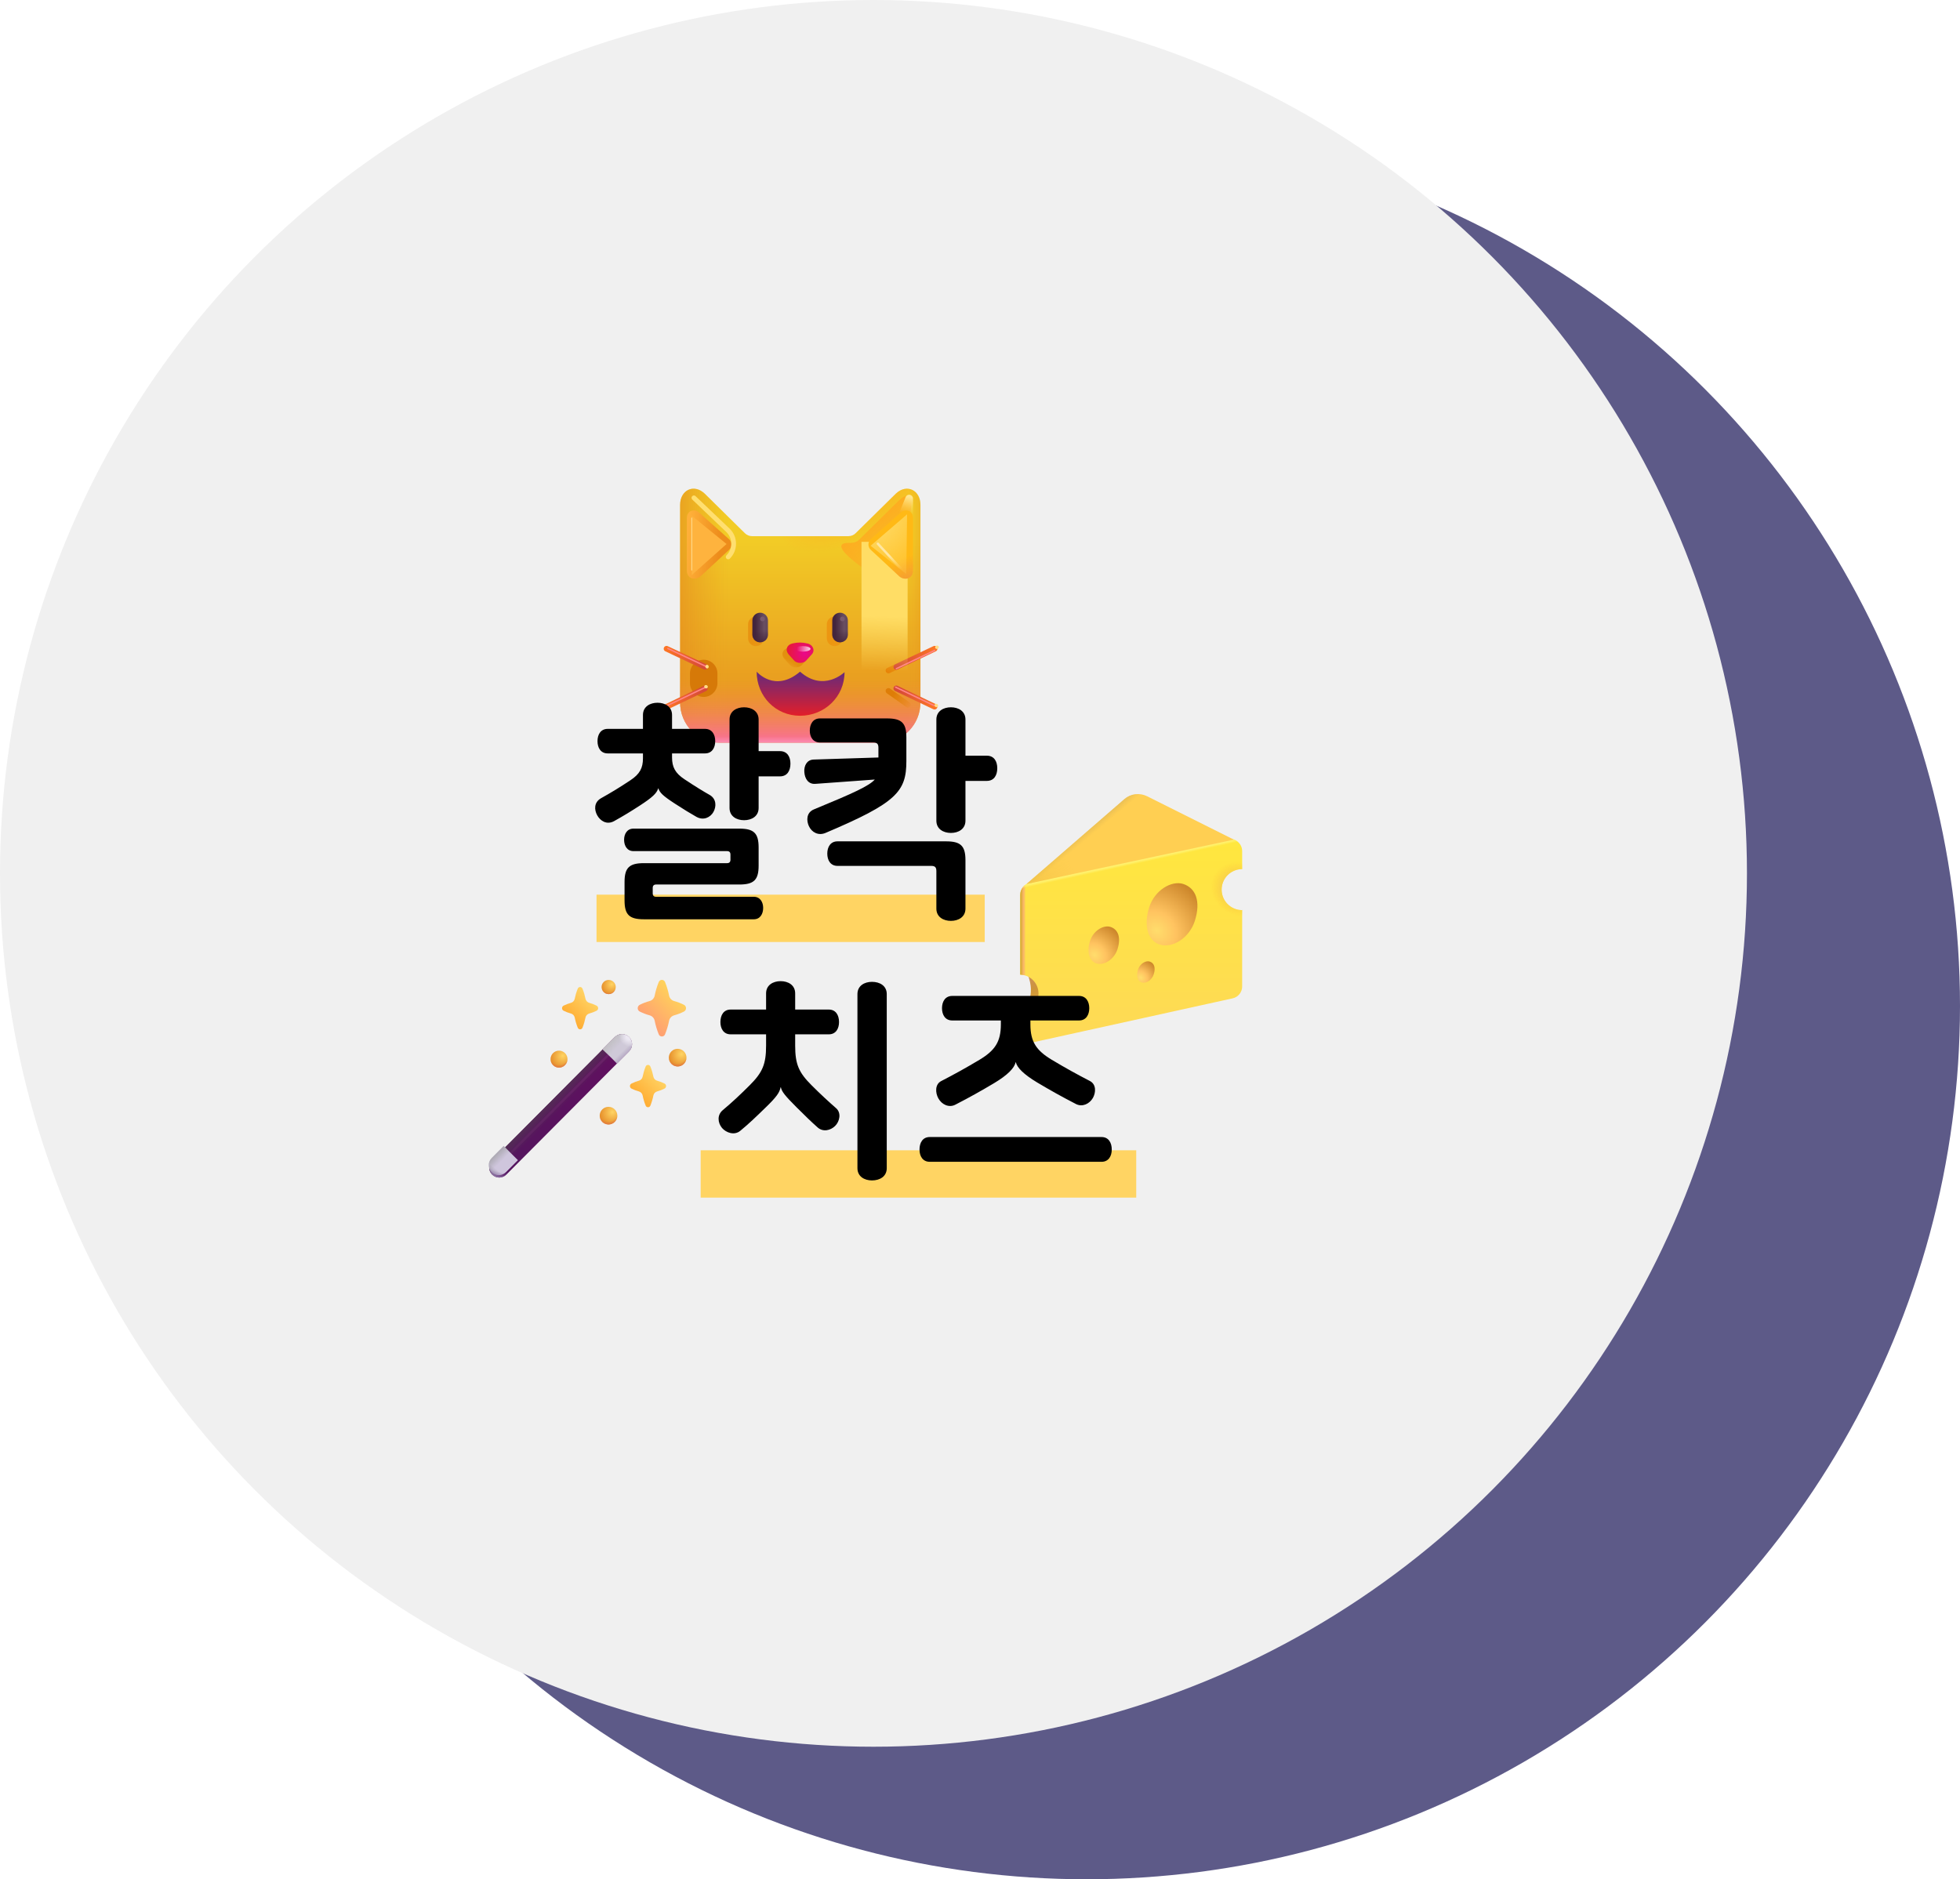 <svg width="414" height="397" viewBox="0 0 414 397" fill="none" xmlns="http://www.w3.org/2000/svg">
<circle cx="229.5" cy="212.5" r="184.5" fill="#5D5A88"/>
<circle cx="184.5" cy="184.5" r="184.5" fill="#F0F0F0"/>
<path d="M194.419 148.388V106.647C194.419 103.591 191.58 102.099 189.256 104.256L180.726 112.654C180.329 113.046 179.794 113.265 179.236 113.266H158.843C158.285 113.265 157.75 113.046 157.353 112.654L148.823 104.256C146.498 102.097 143.659 103.591 143.659 106.647V148.388C143.659 153.089 147.399 156.899 152.013 156.899H186.066C190.677 156.899 194.419 153.089 194.419 148.388Z" fill="url(#paint0_linear_165_3184)"/>
<path d="M194.419 148.388V106.647C194.419 103.591 191.58 102.099 189.256 104.256L180.726 112.654C180.329 113.046 179.794 113.265 179.236 113.266H158.843C158.285 113.265 157.75 113.046 157.353 112.654L148.823 104.256C146.498 102.097 143.659 103.591 143.659 106.647V148.388C143.659 153.089 147.399 156.899 152.013 156.899H186.066C190.677 156.899 194.419 153.089 194.419 148.388Z" fill="url(#paint1_linear_165_3184)"/>
<path d="M194.419 148.388V106.647C194.419 103.591 191.58 102.099 189.256 104.256L180.726 112.654C180.329 113.046 179.794 113.265 179.236 113.266H158.843C158.285 113.265 157.75 113.046 157.353 112.654L148.823 104.256C146.498 102.097 143.659 103.591 143.659 106.647V148.388C143.659 153.089 147.399 156.899 152.013 156.899H186.066C190.677 156.899 194.419 153.089 194.419 148.388Z" fill="url(#paint2_linear_165_3184)"/>
<path d="M194.419 148.388V106.647C194.419 103.591 191.58 102.099 189.256 104.256L180.726 112.654C180.329 113.046 179.794 113.265 179.236 113.266H158.843C158.285 113.265 157.75 113.046 157.353 112.654L148.823 104.256C146.498 102.097 143.659 103.591 143.659 106.647V148.388C143.659 153.089 147.399 156.899 152.013 156.899H186.066C190.677 156.899 194.419 153.089 194.419 148.388Z" fill="url(#paint3_linear_165_3184)"/>
<path d="M194.419 148.388V106.647C194.419 103.591 191.58 102.099 189.256 104.256L180.726 112.654C180.329 113.046 179.794 113.265 179.236 113.266H158.843C158.285 113.265 157.75 113.046 157.353 112.654L148.823 104.256C146.498 102.097 143.659 103.591 143.659 106.647V148.388C143.659 153.089 147.399 156.899 152.013 156.899H186.066C190.677 156.899 194.419 153.089 194.419 148.388Z" fill="url(#paint4_linear_165_3184)"/>
<path d="M194.419 148.388V106.647C194.419 103.591 191.58 102.099 189.256 104.256L180.726 112.654C180.329 113.046 179.794 113.265 179.236 113.266H158.843C158.285 113.265 157.75 113.046 157.353 112.654L148.823 104.256C146.498 102.097 143.659 103.591 143.659 106.647V148.388C143.659 153.089 147.399 156.899 152.013 156.899H186.066C190.677 156.899 194.419 153.089 194.419 148.388Z" fill="url(#paint5_radial_165_3184)"/>
<g filter="url(#filter0_f_165_3184)">
<path d="M148.638 139.368H148.636C147.037 139.368 145.74 140.664 145.74 142.264V144.329C145.74 145.929 147.037 147.226 148.636 147.226H148.638C150.238 147.226 151.535 145.929 151.535 144.329V142.264C151.535 140.664 150.238 139.368 148.638 139.368Z" fill="#D67908"/>
</g>
<g filter="url(#filter1_f_165_3184)">
<path d="M179.094 114.675C172.755 114.904 190.201 125.202 190.201 125.202L192.592 105.945C192.709 104.966 191.818 103.918 189.936 105.667L181.41 114.065C181.013 114.456 180.543 114.596 179.918 114.677C179.6 114.72 179.417 114.664 179.098 114.677L179.094 114.675Z" fill="url(#paint6_linear_165_3184)"/>
</g>
<path d="M148.033 121.694L153.983 116.169C154.663 115.531 154.663 114.511 153.983 113.895L147.576 108.207C146.762 107.493 145.079 107.726 145.079 109.496V120.546C145.079 122.319 146.949 122.714 148.033 121.694Z" fill="url(#paint7_linear_165_3184)"/>
<g filter="url(#filter2_f_165_3184)">
<path d="M191.291 105.01C191.362 104.837 191.49 104.694 191.655 104.605C191.819 104.516 192.009 104.486 192.193 104.522C192.377 104.558 192.542 104.656 192.661 104.8C192.781 104.944 192.846 105.125 192.847 105.312V110.083L189.836 108.623L191.291 105.01Z" fill="url(#paint8_linear_165_3184)"/>
</g>
<g filter="url(#filter3_f_165_3184)">
<path d="M146.573 105.17L153.745 112.012C155.347 113.538 155.377 116.088 153.811 117.654" stroke="#FFDF70" stroke-linecap="round"/>
</g>
<g filter="url(#filter4_f_165_3184)">
<path d="M166.461 136.881L166.599 136.849C167.605 136.615 168.653 136.626 169.655 136.881C170.76 137.089 171.423 138.36 170.488 139.274L169.319 140.551C168.745 141.125 167.483 141.125 166.909 140.551L165.755 139.274C164.801 138.194 165.398 137.115 166.461 136.881Z" fill="url(#paint9_linear_165_3184)"/>
</g>
<path d="M167.355 135.94L167.493 135.908C168.5 135.673 169.548 135.684 170.549 135.94C171.656 136.148 172.317 137.417 171.382 138.33L170.213 139.61C169.64 140.183 168.377 140.183 167.804 139.61L166.652 138.33C165.696 137.251 166.295 136.171 167.357 135.94H167.355Z" fill="url(#paint10_radial_165_3184)"/>
<g filter="url(#filter5_f_165_3184)">
<path d="M169.574 137.657C170.468 137.657 171.193 137.396 171.193 137.075C171.193 136.753 170.468 136.492 169.574 136.492C168.679 136.492 167.955 136.753 167.955 137.075C167.955 137.396 168.679 137.657 169.574 137.657Z" fill="url(#paint11_linear_165_3184)"/>
</g>
<g filter="url(#filter6_f_165_3184)">
<path d="M187.668 141.646L195.754 137.795" stroke="url(#paint12_linear_165_3184)" stroke-width="1.2" stroke-miterlimit="10" stroke-linecap="round"/>
</g>
<g filter="url(#filter7_f_165_3184)">
<path d="M187.668 145.964L191.763 148.864" stroke="url(#paint13_linear_165_3184)" stroke-width="1.2" stroke-miterlimit="10" stroke-linecap="round"/>
</g>
<path d="M189.328 140.898L197.413 137.045" stroke="url(#paint14_linear_165_3184)" stroke-width="1.2" stroke-miterlimit="10" stroke-linecap="round"/>
<g filter="url(#filter8_f_165_3184)">
<path d="M189.328 141.259L197.413 137.408" stroke="#FF8485" stroke-width="0.3" stroke-miterlimit="10" stroke-linecap="round"/>
</g>
<g filter="url(#filter9_f_165_3184)">
<path d="M198.05 137.06C198.249 136.976 198.349 136.763 198.274 136.583C198.199 136.404 197.976 136.326 197.777 136.409C197.578 136.493 197.478 136.706 197.553 136.886C197.628 137.065 197.851 137.143 198.05 137.06Z" fill="#FFDD86"/>
</g>
<path d="M189.324 145.424L197.401 149.287" stroke="url(#paint15_linear_165_3184)" stroke-width="1.2" stroke-miterlimit="10" stroke-linecap="round"/>
<g filter="url(#filter10_f_165_3184)">
<path d="M189.183 145.169L197.263 149.032" stroke="#FF8485" stroke-width="0.3" stroke-miterlimit="10" stroke-linecap="round"/>
</g>
<g filter="url(#filter11_f_165_3184)">
<path d="M197.607 149.344C197.797 149.446 198.026 149.39 198.119 149.218C198.211 149.047 198.132 148.825 197.942 148.722C197.751 148.62 197.522 148.676 197.43 148.848C197.338 149.019 197.417 149.241 197.607 149.344Z" fill="#FFDD86"/>
</g>
<path d="M148.872 145.447L140.795 149.313" stroke="url(#paint16_linear_165_3184)" stroke-width="1.2" stroke-miterlimit="10" stroke-linecap="round"/>
<g filter="url(#filter12_f_165_3184)">
<path d="M149.01 145.19L140.933 149.057" stroke="#FF8485" stroke-width="0.3" stroke-miterlimit="10" stroke-linecap="round"/>
</g>
<g filter="url(#filter13_f_165_3184)">
<path d="M149.006 145.406C148.802 145.334 148.69 145.126 148.755 144.943C148.819 144.759 149.037 144.668 149.241 144.74C149.444 144.812 149.557 145.02 149.492 145.203C149.427 145.387 149.209 145.478 149.006 145.406Z" fill="#FFDD86"/>
</g>
<path d="M148.898 140.864L140.793 137.051" stroke="url(#paint17_linear_165_3184)" stroke-width="1.2" stroke-miterlimit="10" stroke-linecap="round"/>
<g filter="url(#filter14_f_165_3184)">
<path d="M149.182 140.81L141.077 136.998" stroke="#FF8485" stroke-width="0.3" stroke-miterlimit="10" stroke-linecap="round"/>
</g>
<g filter="url(#filter15_f_165_3184)">
<path d="M149.012 140.941C148.939 140.738 149.028 140.52 149.212 140.454C149.395 140.388 149.603 140.499 149.676 140.703C149.749 140.906 149.659 141.124 149.476 141.19C149.293 141.256 149.085 141.144 149.012 140.941Z" fill="#FFDD86"/>
</g>
<path d="M178.388 141.992C178.388 147.177 174.177 151.206 168.992 151.206C163.807 151.206 159.826 147.077 159.826 141.892C159.826 141.892 163.662 146.425 168.992 141.892C173.99 146.308 178.388 141.992 178.388 141.992Z" fill="url(#paint18_linear_165_3184)"/>
<g filter="url(#filter16_f_165_3184)">
<path d="M176.293 136.494C175.861 136.497 175.445 136.328 175.136 136.026C174.828 135.724 174.651 135.312 174.644 134.879V131.862C174.644 130.976 175.388 130.247 176.293 130.247C177.196 130.247 177.94 130.976 177.94 131.862V134.879C177.94 135.793 177.196 136.494 176.293 136.494Z" fill="url(#paint19_linear_165_3184)"/>
</g>
<path d="M177.436 135.683C177.004 135.684 176.589 135.516 176.281 135.214C175.973 134.911 175.796 134.499 175.789 134.068V131.048C175.789 130.162 176.533 129.433 177.438 129.433C178.342 129.433 179.085 130.162 179.085 131.048V134.068C179.085 134.981 178.342 135.683 177.438 135.683H177.436Z" fill="url(#paint20_linear_165_3184)"/>
<path d="M177.436 135.683C177.004 135.684 176.589 135.516 176.281 135.214C175.973 134.911 175.796 134.499 175.789 134.068V131.048C175.789 130.162 176.533 129.433 177.438 129.433C178.342 129.433 179.085 130.162 179.085 131.048V134.068C179.085 134.981 178.342 135.683 177.438 135.683H177.436Z" fill="url(#paint21_linear_165_3184)"/>
<g filter="url(#filter17_f_165_3184)">
<path d="M159.661 136.494C159.229 136.497 158.813 136.328 158.505 136.026C158.196 135.723 158.02 135.311 158.014 134.879V131.862C158.014 130.976 158.758 130.247 159.661 130.247C160.566 130.247 161.31 130.976 161.31 131.862V134.879C161.31 135.793 160.566 136.494 159.661 136.494Z" fill="url(#paint22_linear_165_3184)"/>
</g>
<path d="M160.562 135.683C160.13 135.685 159.714 135.517 159.406 135.214C159.097 134.912 158.921 134.5 158.915 134.068V131.048C158.915 130.162 159.659 129.433 160.562 129.433C161.465 129.433 162.209 130.162 162.209 131.048V134.068C162.209 134.981 161.465 135.683 160.562 135.683Z" fill="url(#paint23_linear_165_3184)"/>
<path d="M160.562 135.683C160.13 135.685 159.714 135.517 159.406 135.214C159.097 134.912 158.921 134.5 158.915 134.068V131.048C158.915 130.162 159.659 129.433 160.562 129.433C161.465 129.433 162.209 130.162 162.209 131.048V134.068C162.209 134.981 161.465 135.683 160.562 135.683Z" fill="url(#paint24_linear_165_3184)"/>
<g filter="url(#filter18_f_165_3184)">
<path d="M177.94 131.25C178.217 131.25 178.441 131.025 178.441 130.748C178.441 130.471 178.217 130.247 177.94 130.247C177.663 130.247 177.438 130.471 177.438 130.748C177.438 131.025 177.663 131.25 177.94 131.25Z" fill="#775B70"/>
</g>
<g filter="url(#filter19_f_165_3184)">
<path d="M161.063 131.25C161.34 131.25 161.565 131.025 161.565 130.748C161.565 130.471 161.34 130.247 161.063 130.247C160.786 130.247 160.562 130.471 160.562 130.748C160.562 131.025 160.786 131.25 161.063 131.25Z" fill="#775B70"/>
</g>
<g filter="url(#filter20_f_165_3184)">
<path d="M181.967 114.467H191.71V144.612H181.967V114.467Z" fill="url(#paint25_linear_165_3184)"/>
</g>
<path d="M189.895 121.694L183.945 116.169C183.785 116.026 183.656 115.851 183.568 115.655C183.48 115.459 183.435 115.247 183.435 115.032C183.435 114.817 183.48 114.605 183.568 114.409C183.656 114.213 183.785 114.038 183.945 113.895L190.352 108.207C191.164 107.493 192.849 107.726 192.849 109.496V120.546C192.849 122.319 190.979 122.714 189.895 121.694Z" fill="#FFB915"/>
<path d="M189.895 121.694L183.945 116.169C183.785 116.026 183.656 115.851 183.568 115.655C183.48 115.459 183.435 115.247 183.435 115.032C183.435 114.817 183.48 114.605 183.568 114.409C183.656 114.213 183.785 114.038 183.945 113.895L190.352 108.207C191.164 107.493 192.849 107.726 192.849 109.496V120.546C192.849 122.319 190.979 122.714 189.895 121.694Z" fill="url(#paint26_linear_165_3184)"/>
<g filter="url(#filter21_f_165_3184)">
<path d="M191.597 108.655L183.894 115.296L191.429 121.273L191.597 108.655Z" fill="url(#paint27_radial_165_3184)"/>
</g>
<g filter="url(#filter22_f_165_3184)">
<path d="M185.42 114.866L190.8 120.674" stroke="url(#paint28_linear_165_3184)" stroke-width="0.5" stroke-linecap="round"/>
</g>
<g filter="url(#filter23_f_165_3184)">
<path d="M146.099 108.938V121.49L153.471 114.924L146.099 108.938Z" fill="#FEB33E"/>
</g>
<g filter="url(#filter24_f_165_3184)">
<path d="M146.099 109.42V120.442" stroke="#FFE7A3" stroke-width="0.15" stroke-linecap="round"/>
</g>
<path d="M217.082 205.895C218.817 210.254 216.788 213.063 215.558 213.922H220.656L221.067 209.819C219.016 206.696 215.348 201.536 217.082 205.895Z" fill="url(#paint29_linear_165_3184)"/>
<path d="M262.244 192.266C261.117 192.232 260.048 191.762 259.262 190.953C258.477 190.144 258.038 189.061 258.038 187.934C258.038 186.807 258.477 185.724 259.262 184.916C260.048 184.107 261.117 183.636 262.244 183.603H262.375V179.797C262.375 178.166 260.875 176.947 259.281 177.303L217.506 186.509C216.344 186.772 215.5 187.803 215.5 189.003V205.897C216.533 205.929 217.513 206.361 218.233 207.103C218.952 207.845 219.355 208.838 219.355 209.872C219.355 210.905 218.952 211.898 218.233 212.64C217.513 213.382 216.533 213.815 215.5 213.847V217.616C215.5 219.247 217 220.466 218.594 220.109L260.369 210.903C261.531 210.641 262.375 209.609 262.375 208.409V192.247C262.319 192.266 262.281 192.266 262.244 192.266Z" fill="url(#paint30_linear_165_3184)"/>
<path d="M262.244 192.266C261.117 192.232 260.048 191.762 259.262 190.953C258.477 190.144 258.038 189.061 258.038 187.934C258.038 186.807 258.477 185.724 259.262 184.916C260.048 184.107 261.117 183.636 262.244 183.603H262.375V179.797C262.375 178.166 260.875 176.947 259.281 177.303L217.506 186.509C216.344 186.772 215.5 187.803 215.5 189.003V205.897C216.533 205.929 217.513 206.361 218.233 207.103C218.952 207.845 219.355 208.838 219.355 209.872C219.355 210.905 218.952 211.898 218.233 212.64C217.513 213.382 216.533 213.815 215.5 213.847V217.616C215.5 219.247 217 220.466 218.594 220.109L260.369 210.903C261.531 210.641 262.375 209.609 262.375 208.409V192.247C262.319 192.266 262.281 192.266 262.244 192.266Z" fill="url(#paint31_linear_165_3184)"/>
<path d="M262.244 192.266C261.117 192.232 260.048 191.762 259.262 190.953C258.477 190.144 258.038 189.061 258.038 187.934C258.038 186.807 258.477 185.724 259.262 184.916C260.048 184.107 261.117 183.636 262.244 183.603H262.375V179.797C262.375 178.166 260.875 176.947 259.281 177.303L217.506 186.509C216.344 186.772 215.5 187.803 215.5 189.003V205.897C216.533 205.929 217.513 206.361 218.233 207.103C218.952 207.845 219.355 208.838 219.355 209.872C219.355 210.905 218.952 211.898 218.233 212.64C217.513 213.382 216.533 213.815 215.5 213.847V217.616C215.5 219.247 217 220.466 218.594 220.109L260.369 210.903C261.531 210.641 262.375 209.609 262.375 208.409V192.247C262.319 192.266 262.281 192.266 262.244 192.266Z" fill="url(#paint32_linear_165_3184)"/>
<path d="M262.244 192.266C261.117 192.232 260.048 191.762 259.262 190.953C258.477 190.144 258.038 189.061 258.038 187.934C258.038 186.807 258.477 185.724 259.262 184.916C260.048 184.107 261.117 183.636 262.244 183.603H262.375V179.797C262.375 178.166 260.875 176.947 259.281 177.303L217.506 186.509C216.344 186.772 215.5 187.803 215.5 189.003V205.897C216.533 205.929 217.513 206.361 218.233 207.103C218.952 207.845 219.355 208.838 219.355 209.872C219.355 210.905 218.952 211.898 218.233 212.64C217.513 213.382 216.533 213.815 215.5 213.847V217.616C215.5 219.247 217 220.466 218.594 220.109L260.369 210.903C261.531 210.641 262.375 209.609 262.375 208.409V192.247C262.319 192.266 262.281 192.266 262.244 192.266Z" fill="url(#paint33_radial_165_3184)"/>
<path d="M216.85 186.734L237.513 168.809C238.844 167.666 240.719 167.422 242.294 168.209L260.631 177.378L216.85 186.734Z" fill="#FFCF52"/>
<path d="M216.85 186.734L237.513 168.809C238.844 167.666 240.719 167.422 242.294 168.209L260.631 177.378L216.85 186.734Z" fill="url(#paint34_linear_165_3184)"/>
<path d="M216.85 186.734L237.513 168.809C238.844 167.666 240.719 167.422 242.294 168.209L260.631 177.378L216.85 186.734Z" fill="url(#paint35_radial_165_3184)"/>
<path d="M244.968 199.539C247.651 200.394 251.228 198.151 252.379 194.531C253.673 190.467 252.604 187.591 249.919 186.736C247.467 185.956 243.895 188.037 242.742 191.658C241.589 195.281 242.284 198.684 244.968 199.539Z" fill="url(#paint36_radial_165_3184)"/>
<path d="M231.584 203.517C233.196 204.031 235.351 202.681 236.044 200.502C236.822 198.057 236.177 196.327 234.563 195.811C233.086 195.342 230.937 196.595 230.243 198.774C229.549 200.954 229.968 203.004 231.584 203.517Z" fill="url(#paint37_radial_165_3184)"/>
<path d="M241.146 207.543C242.069 207.836 243.302 207.065 243.696 205.818C244.142 204.419 243.775 203.429 242.851 203.135C242.007 202.865 240.777 203.581 240.379 204.828C239.982 206.075 240.222 207.247 241.146 207.543Z" fill="url(#paint38_radial_165_3184)"/>
<path fill-rule="evenodd" clip-rule="evenodd" d="M208 199L126 199L126 189L208 189L208 199Z" fill="#FFD463"/>
<path fill-rule="evenodd" clip-rule="evenodd" d="M240 253L148 253L148 243L240 243L240 253Z" fill="#FFD463"/>
<path d="M184.439 156.856H173.207C171.72 156.856 171.048 155.656 171.048 154.36C171.048 152.968 171.72 151.768 173.207 151.768H187.368C190.44 151.768 191.448 152.728 191.448 155.752V160.744C191.448 167.224 189.431 169.576 174.36 175.96C172.872 176.584 171.479 175.864 170.855 174.52C170.327 173.368 170.279 171.64 171.959 170.968C180.359 167.512 183.576 166.024 184.776 164.68L172.2 165.592C170.76 165.688 169.991 164.536 169.895 163.096C169.799 161.848 170.375 160.504 171.863 160.456L185.543 160.024V157.96C185.543 157.144 185.255 156.856 184.439 156.856ZM203.928 159.64H208.439C209.975 159.64 210.647 160.84 210.647 162.28C210.647 163.768 209.975 164.968 208.439 164.968H203.928V173.368C203.928 175.144 202.439 175.96 200.855 175.96C199.271 175.96 197.784 175.144 197.784 173.368V152.008C197.784 150.232 199.271 149.416 200.855 149.416C202.439 149.416 203.928 150.232 203.928 152.008V159.64ZM197.784 191.944V184.024C197.784 183.208 197.496 182.92 196.68 182.92H176.903C175.415 182.92 174.743 181.72 174.743 180.328C174.743 178.936 175.415 177.736 176.903 177.736H199.848C202.92 177.736 203.928 178.696 203.928 181.72V191.944C203.928 193.72 202.439 194.536 200.855 194.536C199.271 194.536 197.784 193.72 197.784 191.944Z" fill="black"/>
<path d="M135.808 159.16H128.368C126.88 159.16 126.208 157.96 126.208 156.568C126.208 155.176 126.88 153.976 128.368 153.976H135.808V151.048C135.808 149.272 137.296 148.456 138.88 148.456C140.464 148.456 141.952 149.272 141.952 151.048V153.976H148.912C150.4 153.976 151.072 155.176 151.072 156.568C151.072 157.96 150.4 159.16 148.912 159.16H141.952V160.024C141.952 162.04 142.624 163.336 144.592 164.632C146.896 166.168 148.72 167.272 149.92 167.944C151.312 168.76 151.36 170.344 150.688 171.544C150.064 172.648 148.624 173.416 147.088 172.552C145.888 171.88 144.4 170.968 142.624 169.816C140.032 168.136 139.36 167.464 139.072 166.552H139.024C138.736 167.56 137.776 168.472 135.184 170.152C133.264 171.4 131.776 172.312 129.712 173.464C128.128 174.328 126.784 173.368 126.16 172.264C125.488 171.064 125.44 169.48 126.976 168.616C129.04 167.464 130.864 166.36 133.168 164.824C135.136 163.528 135.808 162.232 135.808 160.216V159.16ZM160.24 158.68H164.752C166.288 158.68 166.96 159.88 166.96 161.32C166.96 162.808 166.288 164.008 164.752 164.008H160.24V170.68C160.24 172.456 158.752 173.272 157.168 173.272C155.584 173.272 154.096 172.456 154.096 170.68V152.008C154.096 150.232 155.584 149.416 157.168 149.416C158.752 149.416 160.24 150.232 160.24 152.008V158.68ZM133.792 175.048H156.16C159.232 175.048 160.24 176.008 160.24 179.032V182.872C160.24 185.896 159.232 186.856 156.16 186.856H138.592C138.112 186.856 137.872 187.096 137.872 187.576V188.728C137.872 189.208 138.112 189.448 138.592 189.448H159.232C160.576 189.448 161.2 190.6 161.2 191.8C161.2 193.048 160.576 194.2 159.232 194.2H136C132.928 194.2 131.92 193.24 131.92 190.216V186.328C131.92 183.304 132.928 182.344 136 182.344H153.568C154.048 182.344 154.288 182.104 154.288 181.624V180.52C154.288 180.04 154.048 179.8 153.568 179.8H133.792C132.448 179.8 131.824 178.648 131.824 177.4C131.824 176.2 132.448 175.048 133.792 175.048Z" fill="black"/>
<path d="M211.407 215.576H201.135C199.647 215.576 198.975 214.376 198.975 212.984C198.975 211.592 199.647 210.392 201.135 210.392H227.919C229.408 210.392 230.079 211.592 230.079 212.984C230.079 214.376 229.408 215.576 227.919 215.576H217.647V216.392C217.647 220.088 218.895 221.912 222.159 223.88C225.135 225.656 227.391 226.904 230.175 228.344C231.615 229.064 231.472 230.84 230.847 231.944C230.128 233.192 228.639 233.912 227.295 233.24C224.127 231.608 221.919 230.36 219.087 228.68C216.207 226.952 214.815 225.512 214.575 224.408H214.528C214.24 225.656 212.847 227.096 209.967 228.824C207.135 230.504 204.927 231.752 201.759 233.384C200.415 234.056 198.927 233.336 198.207 232.04C197.535 230.84 197.487 229.064 198.783 228.392C201.663 226.904 203.919 225.656 206.895 223.88C210.159 221.912 211.407 220.088 211.407 216.392V215.576ZM232.671 245.432H196.383C194.895 245.432 194.223 244.232 194.223 242.84C194.223 241.4 194.895 240.2 196.383 240.2H232.671C234.159 240.2 234.831 241.4 234.831 242.84C234.831 244.232 234.159 245.432 232.671 245.432Z" fill="black"/>
<path d="M175.064 218.504H167.96V220.904C167.96 224.84 168.728 226.568 171.416 229.256C173.336 231.176 175.064 232.76 176.6 234.104C177.752 235.112 177.368 236.888 176.408 237.848C175.448 238.808 173.864 239.192 172.712 238.184C171.464 237.08 169.976 235.64 168.248 233.912C165.752 231.416 165.128 230.6 164.936 229.688H164.888C164.648 230.792 164.12 231.656 161.576 234.104C159.848 235.784 158.216 237.368 156.344 238.904C155.096 239.912 153.368 239.288 152.504 238.28C151.592 237.176 151.448 235.544 152.648 234.536C154.712 232.808 156.44 231.176 158.36 229.256C161.048 226.568 161.816 224.84 161.816 220.904V218.504H154.328C152.84 218.504 152.168 217.304 152.168 215.912C152.168 214.472 152.84 213.272 154.328 213.272H161.816V209.864C161.816 208.088 163.304 207.272 164.888 207.272C166.472 207.272 167.96 208.088 167.96 209.864V213.272H175.064C176.552 213.272 177.224 214.472 177.224 215.912C177.224 217.304 176.552 218.504 175.064 218.504ZM187.304 210.008V246.776C187.304 248.552 185.816 249.368 184.184 249.368C182.6 249.368 181.112 248.552 181.112 246.776V210.008C181.112 208.232 182.6 207.416 184.184 207.416C185.816 207.416 187.304 208.232 187.304 210.008Z" fill="black"/>
<g filter="url(#filter25_d_165_3184)">
<path d="M106.96 244.134C106.563 244.533 106.024 244.758 105.462 244.76C104.899 244.761 104.359 244.539 103.96 244.142C103.561 243.745 103.336 243.206 103.335 242.644C103.334 242.081 103.556 241.541 103.952 241.142L129.883 215.087C130.28 214.688 130.819 214.463 131.381 214.462C131.944 214.461 132.484 214.683 132.883 215.079C133.282 215.476 133.507 216.015 133.508 216.578C133.509 217.141 133.287 217.681 132.89 218.079L106.96 244.134Z" fill="url(#paint39_linear_165_3184)"/>
<path d="M106.96 244.134C106.563 244.533 106.024 244.758 105.462 244.76C104.899 244.761 104.359 244.539 103.96 244.142C103.561 243.745 103.336 243.206 103.335 242.644C103.334 242.081 103.556 241.541 103.952 241.142L129.883 215.087C130.28 214.688 130.819 214.463 131.381 214.462C131.944 214.461 132.484 214.683 132.883 215.079C133.282 215.476 133.507 216.015 133.508 216.578C133.509 217.141 133.287 217.681 132.89 218.079L106.96 244.134Z" fill="url(#paint40_linear_165_3184)"/>
<g filter="url(#filter26_ii_165_3184)">
<path fill-rule="evenodd" clip-rule="evenodd" d="M138.28 211.61C138.221 211.338 138.087 211.089 137.894 210.889C137.7 210.689 137.455 210.548 137.185 210.48C136.487 210.29 135.81 210.031 135.163 209.708C135.024 209.643 134.907 209.541 134.825 209.412C134.743 209.283 134.699 209.133 134.699 208.98C134.699 208.828 134.743 208.678 134.825 208.549C134.907 208.42 135.024 208.317 135.163 208.253C135.81 207.93 136.487 207.672 137.185 207.482C137.455 207.414 137.7 207.273 137.894 207.073C138.087 206.874 138.221 206.624 138.28 206.352C138.448 205.517 138.721 204.485 139.135 203.477C139.184 203.338 139.275 203.217 139.396 203.131C139.516 203.046 139.661 203 139.808 203C139.956 203 140.101 203.046 140.221 203.131C140.342 203.217 140.433 203.338 140.482 203.477C140.896 204.485 141.169 205.517 141.335 206.352C141.395 206.624 141.529 206.874 141.722 207.073C141.916 207.273 142.161 207.414 142.43 207.482C143.125 207.672 143.798 207.93 144.442 208.253C145.06 208.553 145.06 209.408 144.442 209.708C143.799 210.031 143.126 210.289 142.432 210.48C142.162 210.548 141.917 210.689 141.723 210.888C141.529 211.088 141.395 211.337 141.335 211.608C141.141 212.592 140.855 213.555 140.48 214.485C140.431 214.624 140.34 214.745 140.219 214.83C140.099 214.915 139.955 214.96 139.808 214.96C139.66 214.96 139.516 214.915 139.396 214.83C139.276 214.745 139.184 214.624 139.135 214.485C138.76 213.555 138.474 212.594 138.28 211.61Z" fill="url(#paint41_linear_165_3184)"/>
</g>
<g filter="url(#filter27_ii_165_3184)">
<path fill-rule="evenodd" clip-rule="evenodd" d="M121.391 210.945C121.347 210.742 121.247 210.556 121.103 210.406C120.958 210.257 120.774 210.151 120.573 210.101C120.051 209.959 119.545 209.766 119.062 209.525C118.959 209.477 118.871 209.4 118.81 209.304C118.748 209.207 118.716 209.095 118.716 208.981C118.716 208.867 118.748 208.755 118.81 208.659C118.871 208.562 118.959 208.486 119.062 208.437C119.619 208.167 120.115 207.98 120.573 207.86C120.774 207.81 120.957 207.704 121.102 207.555C121.247 207.406 121.347 207.22 121.391 207.017C121.517 206.391 121.722 205.622 122.031 204.866C122.067 204.762 122.136 204.672 122.226 204.608C122.316 204.545 122.423 204.51 122.534 204.51C122.644 204.51 122.752 204.545 122.842 204.608C122.932 204.672 123 204.762 123.037 204.866C123.346 205.62 123.55 206.391 123.675 207.017C123.719 207.22 123.819 207.406 123.964 207.555C124.109 207.704 124.292 207.809 124.494 207.86C124.951 207.98 125.443 208.166 125.998 208.437C126.101 208.486 126.189 208.562 126.25 208.659C126.312 208.755 126.344 208.867 126.344 208.981C126.344 209.095 126.312 209.207 126.25 209.304C126.189 209.4 126.101 209.477 125.998 209.525C125.517 209.766 125.013 209.959 124.494 210.101C124.292 210.151 124.108 210.257 123.964 210.406C123.819 210.556 123.719 210.742 123.675 210.945C123.55 211.571 123.346 212.34 123.037 213.095C123 213.199 122.932 213.289 122.842 213.353C122.752 213.416 122.644 213.45 122.534 213.45C122.423 213.45 122.316 213.416 122.226 213.353C122.136 213.289 122.067 213.199 122.031 213.095C121.751 212.4 121.538 211.68 121.393 210.945H121.391Z" fill="url(#paint42_linear_165_3184)"/>
</g>
<g filter="url(#filter28_ii_165_3184)">
<path fill-rule="evenodd" clip-rule="evenodd" d="M135.736 227.399C135.692 227.196 135.592 227.009 135.447 226.86C135.302 226.711 135.119 226.605 134.917 226.554C134.395 226.412 133.889 226.219 133.405 225.977C133.302 225.928 133.215 225.852 133.154 225.756C133.093 225.659 133.06 225.548 133.06 225.434C133.06 225.32 133.093 225.209 133.154 225.112C133.215 225.016 133.302 224.939 133.405 224.891C133.963 224.621 134.458 224.433 134.917 224.313C135.119 224.263 135.302 224.157 135.447 224.008C135.592 223.859 135.692 223.672 135.736 223.469C135.861 222.845 136.066 222.074 136.374 221.319C136.41 221.215 136.478 221.124 136.569 221.06C136.659 220.996 136.767 220.962 136.877 220.962C136.988 220.962 137.096 220.996 137.186 221.06C137.277 221.124 137.345 221.215 137.382 221.319C137.691 222.074 137.895 222.845 138.019 223.469C138.063 223.672 138.163 223.859 138.308 224.008C138.453 224.157 138.636 224.263 138.838 224.313C139.294 224.433 139.786 224.619 140.341 224.889C140.445 224.938 140.533 225.014 140.595 225.111C140.656 225.207 140.689 225.319 140.689 225.434C140.689 225.548 140.656 225.661 140.595 225.757C140.533 225.854 140.445 225.93 140.341 225.978C139.86 226.219 139.357 226.412 138.838 226.554C138.636 226.605 138.453 226.711 138.308 226.86C138.163 227.009 138.063 227.196 138.019 227.399C137.874 228.134 137.66 228.853 137.382 229.548C137.345 229.653 137.277 229.743 137.186 229.808C137.096 229.872 136.988 229.906 136.877 229.906C136.767 229.906 136.659 229.872 136.569 229.808C136.478 229.743 136.41 229.653 136.374 229.548C136.094 228.854 135.881 228.134 135.736 227.399Z" fill="url(#paint43_linear_165_3184)"/>
</g>
<path d="M143.137 221.289C144.166 221.289 145 220.455 145 219.426C145 218.398 144.166 217.563 143.137 217.563C142.108 217.563 141.274 218.398 141.274 219.426C141.274 220.455 142.108 221.289 143.137 221.289Z" fill="url(#paint44_radial_165_3184)"/>
<path d="M143.137 221.289C144.166 221.289 145 220.455 145 219.426C145 218.398 144.166 217.563 143.137 217.563C142.108 217.563 141.274 218.398 141.274 219.426C141.274 220.455 142.108 221.289 143.137 221.289Z" fill="url(#paint45_radial_165_3184)"/>
<path d="M128.535 233.547C129.563 233.547 130.397 232.713 130.397 231.684C130.397 230.656 129.563 229.821 128.535 229.821C127.506 229.821 126.672 230.656 126.672 231.684C126.672 232.713 127.506 233.547 128.535 233.547Z" fill="url(#paint46_radial_165_3184)"/>
<path d="M128.535 233.547C129.563 233.547 130.397 232.713 130.397 231.684C130.397 230.656 129.563 229.821 128.535 229.821C127.506 229.821 126.672 230.656 126.672 231.684C126.672 232.713 127.506 233.547 128.535 233.547Z" fill="url(#paint47_radial_165_3184)"/>
<path d="M118.08 221.532C119.068 221.532 119.869 220.731 119.869 219.743C119.869 218.755 119.068 217.953 118.08 217.953C117.091 217.953 116.29 218.755 116.29 219.743C116.29 220.731 117.091 221.532 118.08 221.532Z" fill="url(#paint48_radial_165_3184)"/>
<path d="M118.08 221.532C119.068 221.532 119.869 220.731 119.869 219.743C119.869 218.755 119.068 217.953 118.08 217.953C117.091 217.953 116.29 218.755 116.29 219.743C116.29 220.731 117.091 221.532 118.08 221.532Z" fill="url(#paint49_radial_165_3184)"/>
<path d="M128.565 206.004C129.39 206.004 130.059 205.336 130.059 204.51C130.059 203.685 129.39 203.016 128.565 203.016C127.739 203.016 127.071 203.685 127.071 204.51C127.071 205.336 127.739 206.004 128.565 206.004Z" fill="url(#paint50_radial_165_3184)"/>
<path d="M128.565 206.004C129.39 206.004 130.059 205.336 130.059 204.51C130.059 203.685 129.39 203.016 128.565 203.016C127.739 203.016 127.071 203.685 127.071 204.51C127.071 205.336 127.739 206.004 128.565 206.004Z" fill="url(#paint51_radial_165_3184)"/>
<g filter="url(#filter29_f_165_3184)">
<path d="M128.992 218.36L106.258 241.19" stroke="url(#paint52_linear_165_3184)" stroke-width="0.5"/>
</g>
<path d="M127.3 217.683L129.883 215.087C130.28 214.688 130.819 214.463 131.381 214.462C131.944 214.461 132.484 214.683 132.883 215.079C133.282 215.476 133.507 216.015 133.508 216.578C133.509 217.141 133.287 217.681 132.891 218.079L130.319 220.662L127.299 217.683H127.3Z" fill="#CFC9D8"/>
<path d="M127.3 217.683L129.883 215.087C130.28 214.688 130.819 214.463 131.381 214.462C131.944 214.461 132.484 214.683 132.883 215.079C133.282 215.476 133.507 216.015 133.508 216.578C133.509 217.141 133.287 217.681 132.891 218.079L130.319 220.662L127.299 217.683H127.3Z" fill="url(#paint53_linear_165_3184)"/>
<path d="M127.3 217.683L129.883 215.087C130.28 214.688 130.819 214.463 131.381 214.462C131.944 214.461 132.484 214.683 132.883 215.079C133.282 215.476 133.507 216.015 133.508 216.578C133.509 217.141 133.287 217.681 132.891 218.079L130.319 220.662L127.299 217.683H127.3Z" fill="url(#paint54_linear_165_3184)"/>
<path d="M127.3 217.683L129.883 215.087C130.28 214.688 130.819 214.463 131.381 214.462C131.944 214.461 132.484 214.683 132.883 215.079C133.282 215.476 133.507 216.015 133.508 216.578C133.509 217.141 133.287 217.681 132.891 218.079L130.319 220.662L127.299 217.683H127.3Z" fill="url(#paint55_radial_165_3184)"/>
<g filter="url(#filter30_i_165_3184)">
<path d="M103.957 244.137C104.787 244.967 106.132 244.965 106.962 244.134L109.497 241.587L106.486 238.596L103.954 241.142C103.558 241.54 103.336 242.079 103.336 242.64C103.337 243.202 103.56 243.74 103.957 244.137Z" fill="#CFC6DD"/>
<path d="M103.957 244.137C104.787 244.967 106.132 244.965 106.962 244.134L109.497 241.587L106.486 238.596L103.954 241.142C103.558 241.54 103.336 242.079 103.336 242.64C103.337 243.202 103.56 243.74 103.957 244.137Z" fill="url(#paint56_linear_165_3184)"/>
</g>
<path d="M103.957 244.137C104.787 244.967 106.132 244.965 106.962 244.134L109.497 241.587L106.486 238.596L103.954 241.142C103.558 241.54 103.336 242.079 103.336 242.64C103.337 243.202 103.56 243.74 103.957 244.137Z" fill="url(#paint57_linear_165_3184)"/>
<path d="M103.957 244.137C104.787 244.967 106.132 244.965 106.962 244.134L109.497 241.587L106.486 238.596L103.954 241.142C103.558 241.54 103.336 242.079 103.336 242.64C103.337 243.202 103.56 243.74 103.957 244.137Z" fill="url(#paint58_radial_165_3184)"/>
</g>
<defs>
<filter id="filter0_f_165_3184" x="144.24" y="137.868" width="8.795" height="10.858" filterUnits="userSpaceOnUse" color-interpolation-filters="sRGB">
<feFlood flood-opacity="0" result="BackgroundImageFix"/>
<feBlend mode="normal" in="SourceGraphic" in2="BackgroundImageFix" result="shape"/>
<feGaussianBlur stdDeviation="0.75" result="effect1_foregroundBlur_165_3184"/>
</filter>
<filter id="filter1_f_165_3184" x="176.707" y="103.727" width="16.895" height="22.475" filterUnits="userSpaceOnUse" color-interpolation-filters="sRGB">
<feFlood flood-opacity="0" result="BackgroundImageFix"/>
<feBlend mode="normal" in="SourceGraphic" in2="BackgroundImageFix" result="shape"/>
<feGaussianBlur stdDeviation="0.5" result="effect1_foregroundBlur_165_3184"/>
</filter>
<filter id="filter2_f_165_3184" x="188.836" y="103.507" width="5.011" height="7.576" filterUnits="userSpaceOnUse" color-interpolation-filters="sRGB">
<feFlood flood-opacity="0" result="BackgroundImageFix"/>
<feBlend mode="normal" in="SourceGraphic" in2="BackgroundImageFix" result="shape"/>
<feGaussianBlur stdDeviation="0.5" result="effect1_foregroundBlur_165_3184"/>
</filter>
<filter id="filter3_f_165_3184" x="144.073" y="102.67" width="13.393" height="17.484" filterUnits="userSpaceOnUse" color-interpolation-filters="sRGB">
<feFlood flood-opacity="0" result="BackgroundImageFix"/>
<feBlend mode="normal" in="SourceGraphic" in2="BackgroundImageFix" result="shape"/>
<feGaussianBlur stdDeviation="1" result="effect1_foregroundBlur_165_3184"/>
</filter>
<filter id="filter4_f_165_3184" x="164.777" y="136.181" width="6.656" height="5.3" filterUnits="userSpaceOnUse" color-interpolation-filters="sRGB">
<feFlood flood-opacity="0" result="BackgroundImageFix"/>
<feBlend mode="normal" in="SourceGraphic" in2="BackgroundImageFix" result="shape"/>
<feGaussianBlur stdDeviation="0.25" result="effect1_foregroundBlur_165_3184"/>
</filter>
<filter id="filter5_f_165_3184" x="167.355" y="135.892" width="4.439" height="2.365" filterUnits="userSpaceOnUse" color-interpolation-filters="sRGB">
<feFlood flood-opacity="0" result="BackgroundImageFix"/>
<feBlend mode="normal" in="SourceGraphic" in2="BackgroundImageFix" result="shape"/>
<feGaussianBlur stdDeviation="0.3" result="effect1_foregroundBlur_165_3184"/>
</filter>
<filter id="filter6_f_165_3184" x="186.568" y="136.695" width="10.286" height="6.051" filterUnits="userSpaceOnUse" color-interpolation-filters="sRGB">
<feFlood flood-opacity="0" result="BackgroundImageFix"/>
<feBlend mode="normal" in="SourceGraphic" in2="BackgroundImageFix" result="shape"/>
<feGaussianBlur stdDeviation="0.25" result="effect1_foregroundBlur_165_3184"/>
</filter>
<filter id="filter7_f_165_3184" x="186.568" y="144.863" width="6.295" height="5.101" filterUnits="userSpaceOnUse" color-interpolation-filters="sRGB">
<feFlood flood-opacity="0" result="BackgroundImageFix"/>
<feBlend mode="normal" in="SourceGraphic" in2="BackgroundImageFix" result="shape"/>
<feGaussianBlur stdDeviation="0.25" result="effect1_foregroundBlur_165_3184"/>
</filter>
<filter id="filter8_f_165_3184" x="188.678" y="136.758" width="9.386" height="5.151" filterUnits="userSpaceOnUse" color-interpolation-filters="sRGB">
<feFlood flood-opacity="0" result="BackgroundImageFix"/>
<feBlend mode="normal" in="SourceGraphic" in2="BackgroundImageFix" result="shape"/>
<feGaussianBlur stdDeviation="0.25" result="effect1_foregroundBlur_165_3184"/>
</filter>
<filter id="filter9_f_165_3184" x="197.028" y="135.876" width="1.771" height="1.718" filterUnits="userSpaceOnUse" color-interpolation-filters="sRGB">
<feFlood flood-opacity="0" result="BackgroundImageFix"/>
<feBlend mode="normal" in="SourceGraphic" in2="BackgroundImageFix" result="shape"/>
<feGaussianBlur stdDeviation="0.25" result="effect1_foregroundBlur_165_3184"/>
</filter>
<filter id="filter10_f_165_3184" x="188.533" y="144.519" width="9.379" height="5.163" filterUnits="userSpaceOnUse" color-interpolation-filters="sRGB">
<feFlood flood-opacity="0" result="BackgroundImageFix"/>
<feBlend mode="normal" in="SourceGraphic" in2="BackgroundImageFix" result="shape"/>
<feGaussianBlur stdDeviation="0.25" result="effect1_foregroundBlur_165_3184"/>
</filter>
<filter id="filter11_f_165_3184" x="196.892" y="148.171" width="1.766" height="1.724" filterUnits="userSpaceOnUse" color-interpolation-filters="sRGB">
<feFlood flood-opacity="0" result="BackgroundImageFix"/>
<feBlend mode="normal" in="SourceGraphic" in2="BackgroundImageFix" result="shape"/>
<feGaussianBlur stdDeviation="0.25" result="effect1_foregroundBlur_165_3184"/>
</filter>
<filter id="filter12_f_165_3184" x="140.283" y="144.54" width="9.377" height="5.168" filterUnits="userSpaceOnUse" color-interpolation-filters="sRGB">
<feFlood flood-opacity="0" result="BackgroundImageFix"/>
<feBlend mode="normal" in="SourceGraphic" in2="BackgroundImageFix" result="shape"/>
<feGaussianBlur stdDeviation="0.25" result="effect1_foregroundBlur_165_3184"/>
</filter>
<filter id="filter13_f_165_3184" x="148.236" y="144.216" width="1.774" height="1.715" filterUnits="userSpaceOnUse" color-interpolation-filters="sRGB">
<feFlood flood-opacity="0" result="BackgroundImageFix"/>
<feBlend mode="normal" in="SourceGraphic" in2="BackgroundImageFix" result="shape"/>
<feGaussianBlur stdDeviation="0.25" result="effect1_foregroundBlur_165_3184"/>
</filter>
<filter id="filter14_f_165_3184" x="140.427" y="136.348" width="9.405" height="5.112" filterUnits="userSpaceOnUse" color-interpolation-filters="sRGB">
<feFlood flood-opacity="0" result="BackgroundImageFix"/>
<feBlend mode="normal" in="SourceGraphic" in2="BackgroundImageFix" result="shape"/>
<feGaussianBlur stdDeviation="0.25" result="effect1_foregroundBlur_165_3184"/>
</filter>
<filter id="filter15_f_165_3184" x="148.486" y="139.935" width="1.715" height="1.774" filterUnits="userSpaceOnUse" color-interpolation-filters="sRGB">
<feFlood flood-opacity="0" result="BackgroundImageFix"/>
<feBlend mode="normal" in="SourceGraphic" in2="BackgroundImageFix" result="shape"/>
<feGaussianBlur stdDeviation="0.25" result="effect1_foregroundBlur_165_3184"/>
</filter>
<filter id="filter16_f_165_3184" x="174.144" y="129.747" width="4.296" height="7.248" filterUnits="userSpaceOnUse" color-interpolation-filters="sRGB">
<feFlood flood-opacity="0" result="BackgroundImageFix"/>
<feBlend mode="normal" in="SourceGraphic" in2="BackgroundImageFix" result="shape"/>
<feGaussianBlur stdDeviation="0.25" result="effect1_foregroundBlur_165_3184"/>
</filter>
<filter id="filter17_f_165_3184" x="157.514" y="129.747" width="4.296" height="7.248" filterUnits="userSpaceOnUse" color-interpolation-filters="sRGB">
<feFlood flood-opacity="0" result="BackgroundImageFix"/>
<feBlend mode="normal" in="SourceGraphic" in2="BackgroundImageFix" result="shape"/>
<feGaussianBlur stdDeviation="0.25" result="effect1_foregroundBlur_165_3184"/>
</filter>
<filter id="filter18_f_165_3184" x="176.938" y="129.747" width="2.003" height="2.003" filterUnits="userSpaceOnUse" color-interpolation-filters="sRGB">
<feFlood flood-opacity="0" result="BackgroundImageFix"/>
<feBlend mode="normal" in="SourceGraphic" in2="BackgroundImageFix" result="shape"/>
<feGaussianBlur stdDeviation="0.25" result="effect1_foregroundBlur_165_3184"/>
</filter>
<filter id="filter19_f_165_3184" x="160.062" y="129.747" width="2.003" height="2.003" filterUnits="userSpaceOnUse" color-interpolation-filters="sRGB">
<feFlood flood-opacity="0" result="BackgroundImageFix"/>
<feBlend mode="normal" in="SourceGraphic" in2="BackgroundImageFix" result="shape"/>
<feGaussianBlur stdDeviation="0.25" result="effect1_foregroundBlur_165_3184"/>
</filter>
<filter id="filter20_f_165_3184" x="177.967" y="110.467" width="17.743" height="38.145" filterUnits="userSpaceOnUse" color-interpolation-filters="sRGB">
<feFlood flood-opacity="0" result="BackgroundImageFix"/>
<feBlend mode="normal" in="SourceGraphic" in2="BackgroundImageFix" result="shape"/>
<feGaussianBlur stdDeviation="2" result="effect1_foregroundBlur_165_3184"/>
</filter>
<filter id="filter21_f_165_3184" x="183.294" y="108.055" width="8.903" height="13.818" filterUnits="userSpaceOnUse" color-interpolation-filters="sRGB">
<feFlood flood-opacity="0" result="BackgroundImageFix"/>
<feBlend mode="normal" in="SourceGraphic" in2="BackgroundImageFix" result="shape"/>
<feGaussianBlur stdDeviation="0.3" result="effect1_foregroundBlur_165_3184"/>
</filter>
<filter id="filter22_f_165_3184" x="184.42" y="113.866" width="7.381" height="7.808" filterUnits="userSpaceOnUse" color-interpolation-filters="sRGB">
<feFlood flood-opacity="0" result="BackgroundImageFix"/>
<feBlend mode="normal" in="SourceGraphic" in2="BackgroundImageFix" result="shape"/>
<feGaussianBlur stdDeviation="0.375" result="effect1_foregroundBlur_165_3184"/>
</filter>
<filter id="filter23_f_165_3184" x="145.599" y="108.438" width="8.372" height="13.552" filterUnits="userSpaceOnUse" color-interpolation-filters="sRGB">
<feFlood flood-opacity="0" result="BackgroundImageFix"/>
<feBlend mode="normal" in="SourceGraphic" in2="BackgroundImageFix" result="shape"/>
<feGaussianBlur stdDeviation="0.25" result="effect1_foregroundBlur_165_3184"/>
</filter>
<filter id="filter24_f_165_3184" x="145.524" y="108.845" width="1.15" height="12.172" filterUnits="userSpaceOnUse" color-interpolation-filters="sRGB">
<feFlood flood-opacity="0" result="BackgroundImageFix"/>
<feBlend mode="normal" in="SourceGraphic" in2="BackgroundImageFix" result="shape"/>
<feGaussianBlur stdDeviation="0.25" result="effect1_foregroundBlur_165_3184"/>
</filter>
<filter id="filter25_d_165_3184" x="96" y="200" width="56" height="56" filterUnits="userSpaceOnUse" color-interpolation-filters="sRGB">
<feFlood flood-opacity="0" result="BackgroundImageFix"/>
<feColorMatrix in="SourceAlpha" type="matrix" values="0 0 0 0 0 0 0 0 0 0 0 0 0 0 0 0 0 0 127 0" result="hardAlpha"/>
<feOffset dy="4"/>
<feGaussianBlur stdDeviation="2"/>
<feComposite in2="hardAlpha" operator="out"/>
<feColorMatrix type="matrix" values="0 0 0 0 0 0 0 0 0 0 0 0 0 0 0 0 0 0 0.25 0"/>
<feBlend mode="normal" in2="BackgroundImageFix" result="effect1_dropShadow_165_3184"/>
<feBlend mode="normal" in="SourceGraphic" in2="effect1_dropShadow_165_3184" result="shape"/>
</filter>
<filter id="filter26_ii_165_3184" x="134.549" y="202.85" width="10.506" height="12.26" filterUnits="userSpaceOnUse" color-interpolation-filters="sRGB">
<feFlood flood-opacity="0" result="BackgroundImageFix"/>
<feBlend mode="normal" in="SourceGraphic" in2="BackgroundImageFix" result="shape"/>
<feColorMatrix in="SourceAlpha" type="matrix" values="0 0 0 0 0 0 0 0 0 0 0 0 0 0 0 0 0 0 127 0" result="hardAlpha"/>
<feOffset dx="0.15" dy="-0.15"/>
<feGaussianBlur stdDeviation="0.375"/>
<feComposite in2="hardAlpha" operator="arithmetic" k2="-1" k3="1"/>
<feColorMatrix type="matrix" values="0 0 0 0 0.949 0 0 0 0 0.514 0 0 0 0 0.392 0 0 0 1 0"/>
<feBlend mode="normal" in2="shape" result="effect1_innerShadow_165_3184"/>
<feColorMatrix in="SourceAlpha" type="matrix" values="0 0 0 0 0 0 0 0 0 0 0 0 0 0 0 0 0 0 127 0" result="hardAlpha"/>
<feOffset dx="-0.15" dy="0.15"/>
<feGaussianBlur stdDeviation="0.3"/>
<feComposite in2="hardAlpha" operator="arithmetic" k2="-1" k3="1"/>
<feColorMatrix type="matrix" values="0 0 0 0 1 0 0 0 0 0.824 0 0 0 0 0.408 0 0 0 1 0"/>
<feBlend mode="normal" in2="effect1_innerShadow_165_3184" result="effect2_innerShadow_165_3184"/>
</filter>
<filter id="filter27_ii_165_3184" x="118.566" y="204.36" width="7.929" height="9.24" filterUnits="userSpaceOnUse" color-interpolation-filters="sRGB">
<feFlood flood-opacity="0" result="BackgroundImageFix"/>
<feBlend mode="normal" in="SourceGraphic" in2="BackgroundImageFix" result="shape"/>
<feColorMatrix in="SourceAlpha" type="matrix" values="0 0 0 0 0 0 0 0 0 0 0 0 0 0 0 0 0 0 127 0" result="hardAlpha"/>
<feOffset dx="0.15" dy="-0.15"/>
<feGaussianBlur stdDeviation="0.375"/>
<feComposite in2="hardAlpha" operator="arithmetic" k2="-1" k3="1"/>
<feColorMatrix type="matrix" values="0 0 0 0 0.949 0 0 0 0 0.514 0 0 0 0 0.392 0 0 0 1 0"/>
<feBlend mode="normal" in2="shape" result="effect1_innerShadow_165_3184"/>
<feColorMatrix in="SourceAlpha" type="matrix" values="0 0 0 0 0 0 0 0 0 0 0 0 0 0 0 0 0 0 127 0" result="hardAlpha"/>
<feOffset dx="-0.15" dy="0.15"/>
<feGaussianBlur stdDeviation="0.3"/>
<feComposite in2="hardAlpha" operator="arithmetic" k2="-1" k3="1"/>
<feColorMatrix type="matrix" values="0 0 0 0 1 0 0 0 0 0.824 0 0 0 0 0.408 0 0 0 1 0"/>
<feBlend mode="normal" in2="effect1_innerShadow_165_3184" result="effect2_innerShadow_165_3184"/>
</filter>
<filter id="filter28_ii_165_3184" x="132.91" y="220.812" width="7.929" height="9.244" filterUnits="userSpaceOnUse" color-interpolation-filters="sRGB">
<feFlood flood-opacity="0" result="BackgroundImageFix"/>
<feBlend mode="normal" in="SourceGraphic" in2="BackgroundImageFix" result="shape"/>
<feColorMatrix in="SourceAlpha" type="matrix" values="0 0 0 0 0 0 0 0 0 0 0 0 0 0 0 0 0 0 127 0" result="hardAlpha"/>
<feOffset dx="0.15" dy="-0.15"/>
<feGaussianBlur stdDeviation="0.375"/>
<feComposite in2="hardAlpha" operator="arithmetic" k2="-1" k3="1"/>
<feColorMatrix type="matrix" values="0 0 0 0 0.949 0 0 0 0 0.514 0 0 0 0 0.392 0 0 0 1 0"/>
<feBlend mode="normal" in2="shape" result="effect1_innerShadow_165_3184"/>
<feColorMatrix in="SourceAlpha" type="matrix" values="0 0 0 0 0 0 0 0 0 0 0 0 0 0 0 0 0 0 127 0" result="hardAlpha"/>
<feOffset dx="-0.15" dy="0.15"/>
<feGaussianBlur stdDeviation="0.3"/>
<feComposite in2="hardAlpha" operator="arithmetic" k2="-1" k3="1"/>
<feColorMatrix type="matrix" values="0 0 0 0 1 0 0 0 0 0.824 0 0 0 0 0.408 0 0 0 1 0"/>
<feBlend mode="normal" in2="effect1_innerShadow_165_3184" result="effect2_innerShadow_165_3184"/>
</filter>
<filter id="filter29_f_165_3184" x="105.581" y="217.684" width="24.088" height="24.183" filterUnits="userSpaceOnUse" color-interpolation-filters="sRGB">
<feFlood flood-opacity="0" result="BackgroundImageFix"/>
<feBlend mode="normal" in="SourceGraphic" in2="BackgroundImageFix" result="shape"/>
<feGaussianBlur stdDeviation="0.25" result="effect1_foregroundBlur_165_3184"/>
</filter>
<filter id="filter30_i_165_3184" x="103.236" y="238.096" width="6.26" height="6.662" filterUnits="userSpaceOnUse" color-interpolation-filters="sRGB">
<feFlood flood-opacity="0" result="BackgroundImageFix"/>
<feBlend mode="normal" in="SourceGraphic" in2="BackgroundImageFix" result="shape"/>
<feColorMatrix in="SourceAlpha" type="matrix" values="0 0 0 0 0 0 0 0 0 0 0 0 0 0 0 0 0 0 127 0" result="hardAlpha"/>
<feOffset dx="-0.1" dy="-0.5"/>
<feGaussianBlur stdDeviation="0.5"/>
<feComposite in2="hardAlpha" operator="arithmetic" k2="-1" k3="1"/>
<feColorMatrix type="matrix" values="0 0 0 0 0.698 0 0 0 0 0.62 0 0 0 0 0.792 0 0 0 1 0"/>
<feBlend mode="normal" in2="shape" result="effect1_innerShadow_165_3184"/>
</filter>
<linearGradient id="paint0_linear_165_3184" x1="151.923" y1="95.401" x2="151.923" y2="159.024" gradientUnits="userSpaceOnUse">
<stop offset="0.288" stop-color="#F2CC26"/>
<stop offset="0.762" stop-color="#E99E20"/>
<stop offset="0.993" stop-color="#E3821D"/>
<stop offset="1" stop-color="#E3801D"/>
</linearGradient>
<linearGradient id="paint1_linear_165_3184" x1="153.878" y1="118.334" x2="137.675" y2="118.334" gradientUnits="userSpaceOnUse">
<stop stop-color="#E99E20" stop-opacity="0"/>
<stop offset="0.993" stop-color="#E3821D"/>
<stop offset="1" stop-color="#E3801D"/>
</linearGradient>
<linearGradient id="paint2_linear_165_3184" x1="191.863" y1="118.334" x2="199.166" y2="118.334" gradientUnits="userSpaceOnUse">
<stop stop-color="#E99E20" stop-opacity="0"/>
<stop offset="0.993" stop-color="#E3821D"/>
<stop offset="1" stop-color="#E3801D"/>
</linearGradient>
<linearGradient id="paint3_linear_165_3184" x1="169.043" y1="89.082" x2="169.04" y2="159.024" gradientUnits="userSpaceOnUse">
<stop offset="0.771" stop-color="#F59639" stop-opacity="0"/>
<stop offset="1" stop-color="#FF63C4"/>
</linearGradient>
<linearGradient id="paint4_linear_165_3184" x1="169.04" y1="116.658" x2="169.04" y2="162.211" gradientUnits="userSpaceOnUse">
<stop offset="0.854" stop-color="white" stop-opacity="0"/>
<stop offset="0.985" stop-color="white"/>
</linearGradient>
<radialGradient id="paint5_radial_165_3184" cx="0" cy="0" r="1" gradientUnits="userSpaceOnUse" gradientTransform="translate(182.099 102.116) rotate(55.85) scale(11.475 22.675)">
<stop stop-color="#FFA720"/>
<stop offset="0.921" stop-color="#FFA720" stop-opacity="0"/>
</radialGradient>
<linearGradient id="paint6_linear_165_3184" x1="181.555" y1="107.56" x2="194.851" y2="122.102" gradientUnits="userSpaceOnUse">
<stop stop-color="#FFA720"/>
<stop offset="1" stop-color="#FFA720" stop-opacity="0"/>
</linearGradient>
<linearGradient id="paint7_linear_165_3184" x1="157.529" y1="115.561" x2="145.079" y2="114.399" gradientUnits="userSpaceOnUse">
<stop offset="0.437" stop-color="#ED8C1B"/>
<stop offset="1" stop-color="#FFB03A"/>
</linearGradient>
<linearGradient id="paint8_linear_165_3184" x1="192.46" y1="103.542" x2="191.194" y2="108.517" gradientUnits="userSpaceOnUse">
<stop offset="0.286" stop-color="#FFE792"/>
<stop offset="1" stop-color="#FFDD65" stop-opacity="0"/>
</linearGradient>
<linearGradient id="paint9_linear_165_3184" x1="168.471" y1="140.496" x2="167.043" y2="142.821" gradientUnits="userSpaceOnUse">
<stop stop-color="#E3900E"/>
<stop offset="1" stop-color="#EA9D26" stop-opacity="0"/>
</linearGradient>
<radialGradient id="paint10_radial_165_3184" cx="0" cy="0" r="1" gradientUnits="userSpaceOnUse" gradientTransform="translate(169.948 138.007) rotate(-153.246) scale(4.499 4.526)">
<stop stop-color="#EA088B"/>
<stop offset="1" stop-color="#E61E27"/>
</radialGradient>
<linearGradient id="paint11_linear_165_3184" x1="171.559" y1="137.075" x2="168.32" y2="137.075" gradientUnits="userSpaceOnUse">
<stop stop-color="white" stop-opacity="0.9"/>
<stop offset="1" stop-color="white" stop-opacity="0"/>
</linearGradient>
<linearGradient id="paint12_linear_165_3184" x1="186.616" y1="142.377" x2="194.551" y2="138.305" gradientUnits="userSpaceOnUse">
<stop stop-color="#E88105"/>
<stop offset="1" stop-color="#E37D02" stop-opacity="0"/>
</linearGradient>
<linearGradient id="paint13_linear_165_3184" x1="186.616" y1="145.233" x2="194.551" y2="149.302" gradientUnits="userSpaceOnUse">
<stop offset="0.286" stop-color="#DE7D07"/>
<stop offset="0.818" stop-color="#E37D02" stop-opacity="0"/>
</linearGradient>
<linearGradient id="paint14_linear_165_3184" x1="188.741" y1="141.758" x2="197.413" y2="137.642" gradientUnits="userSpaceOnUse">
<stop offset="0.156" stop-color="#D64A38"/>
<stop offset="1" stop-color="#FB7425"/>
</linearGradient>
<linearGradient id="paint15_linear_165_3184" x1="188.282" y1="145.509" x2="196.935" y2="149.663" gradientUnits="userSpaceOnUse">
<stop offset="0.156" stop-color="#D64A38"/>
<stop offset="1" stop-color="#FB7425"/>
</linearGradient>
<linearGradient id="paint16_linear_165_3184" x1="149.913" y1="145.532" x2="141.258" y2="149.689" gradientUnits="userSpaceOnUse">
<stop offset="0.156" stop-color="#D64A38"/>
<stop offset="1" stop-color="#FB7425"/>
</linearGradient>
<linearGradient id="paint17_linear_165_3184" x1="149.488" y1="141.724" x2="140.797" y2="137.651" gradientUnits="userSpaceOnUse">
<stop offset="0.156" stop-color="#D64A38"/>
<stop offset="1" stop-color="#FB7425"/>
</linearGradient>
<linearGradient id="paint18_linear_165_3184" x1="169.1" y1="151.486" x2="169.1" y2="142.087" gradientUnits="userSpaceOnUse">
<stop stop-color="#E61E27"/>
<stop offset="1" stop-color="#672A7A"/>
</linearGradient>
<linearGradient id="paint19_linear_165_3184" x1="178.962" y1="134.82" x2="181.087" y2="142.175" gradientUnits="userSpaceOnUse">
<stop stop-color="#EC9611"/>
<stop offset="1" stop-color="#EA9D26" stop-opacity="0"/>
</linearGradient>
<linearGradient id="paint20_linear_165_3184" x1="183.66" y1="131.698" x2="174.164" y2="131.698" gradientUnits="userSpaceOnUse">
<stop stop-color="#432A3D"/>
<stop offset="0.568" stop-color="#684E61"/>
<stop offset="0.766" stop-color="#43253D"/>
</linearGradient>
<linearGradient id="paint21_linear_165_3184" x1="178.182" y1="131.367" x2="178.182" y2="136.248" gradientUnits="userSpaceOnUse">
<stop offset="0.327" stop-color="#43253D" stop-opacity="0"/>
<stop offset="1" stop-color="#43253D"/>
</linearGradient>
<linearGradient id="paint22_linear_165_3184" x1="162.332" y1="134.82" x2="164.457" y2="142.175" gradientUnits="userSpaceOnUse">
<stop stop-color="#E89311"/>
<stop offset="1" stop-color="#EA9D26" stop-opacity="0"/>
</linearGradient>
<linearGradient id="paint23_linear_165_3184" x1="166.784" y1="131.698" x2="157.289" y2="131.698" gradientUnits="userSpaceOnUse">
<stop stop-color="#432A3D"/>
<stop offset="0.568" stop-color="#684E61"/>
<stop offset="0.766" stop-color="#43253D"/>
</linearGradient>
<linearGradient id="paint24_linear_165_3184" x1="161.305" y1="131.367" x2="161.305" y2="136.248" gradientUnits="userSpaceOnUse">
<stop offset="0.327" stop-color="#43253D" stop-opacity="0"/>
<stop offset="1" stop-color="#43253D"/>
</linearGradient>
<linearGradient id="paint25_linear_165_3184" x1="184.623" y1="116.031" x2="183.782" y2="141.639" gradientUnits="userSpaceOnUse">
<stop offset="0.548" stop-color="#FFDD65"/>
<stop offset="1" stop-color="#FFDD65" stop-opacity="0"/>
</linearGradient>
<linearGradient id="paint26_linear_165_3184" x1="191.397" y1="125.955" x2="188.741" y2="118.583" gradientUnits="userSpaceOnUse">
<stop stop-color="#EF8A47"/>
<stop offset="1" stop-color="#EF8A47" stop-opacity="0"/>
</linearGradient>
<radialGradient id="paint27_radial_165_3184" cx="0" cy="0" r="1" gradientUnits="userSpaceOnUse" gradientTransform="translate(183.595 109.518) rotate(55.739) scale(16.632 19.942)">
<stop stop-color="#FFDF70"/>
<stop offset="1" stop-color="#FFDF70" stop-opacity="0"/>
</radialGradient>
<linearGradient id="paint28_linear_165_3184" x1="188.242" y1="115.264" x2="188.242" y2="120.242" gradientUnits="userSpaceOnUse">
<stop offset="0.432" stop-color="#FFE7A3"/>
<stop offset="1" stop-color="#FFDF83" stop-opacity="0"/>
</linearGradient>
<linearGradient id="paint29_linear_165_3184" x1="218.312" y1="205.25" x2="218.312" y2="213.922" gradientUnits="userSpaceOnUse">
<stop stop-color="#CB8E66"/>
<stop offset="0.419" stop-color="#CE9439"/>
<stop offset="1" stop-color="#E3AB36"/>
</linearGradient>
<linearGradient id="paint30_linear_165_3184" x1="238.937" y1="177.239" x2="238.937" y2="220.171" gradientUnits="userSpaceOnUse">
<stop stop-color="#FFE73E"/>
<stop offset="0.931" stop-color="#FEDA55"/>
</linearGradient>
<linearGradient id="paint31_linear_165_3184" x1="215.5" y1="220.171" x2="251.359" y2="220.171" gradientUnits="userSpaceOnUse">
<stop stop-color="#D1AA28"/>
<stop offset="0.02" stop-color="#FBB66B"/>
<stop offset="0.033" stop-color="#F9B26A" stop-opacity="0"/>
</linearGradient>
<linearGradient id="paint32_linear_165_3184" x1="233.605" y1="181.812" x2="240.931" y2="215.797" gradientUnits="userSpaceOnUse">
<stop offset="0.043" stop-color="#FFF16D"/>
<stop offset="0.058" stop-color="#FFF26F" stop-opacity="0"/>
</linearGradient>
<radialGradient id="paint33_radial_165_3184" cx="0" cy="0" r="1" gradientUnits="userSpaceOnUse" gradientTransform="translate(261.673 187.788) rotate(122.381) scale(5.689 6.212)">
<stop offset="0.53" stop-color="#F7CF4D"/>
<stop offset="0.975" stop-color="#FECF3A" stop-opacity="0"/>
</radialGradient>
<linearGradient id="paint34_linear_165_3184" x1="228.098" y1="173.99" x2="238.741" y2="186.734" gradientUnits="userSpaceOnUse">
<stop offset="0.109" stop-color="#E6BC58"/>
<stop offset="0.209" stop-color="#EDC050" stop-opacity="0"/>
</linearGradient>
<radialGradient id="paint35_radial_165_3184" cx="0" cy="0" r="1" gradientUnits="userSpaceOnUse" gradientTransform="translate(215.031 192.946) rotate(-16.569) scale(14.794 17.227)">
<stop stop-color="#EBBC41"/>
<stop offset="1" stop-color="#F6C945" stop-opacity="0"/>
</radialGradient>
<radialGradient id="paint36_radial_165_3184" cx="0" cy="0" r="1" gradientUnits="userSpaceOnUse" gradientTransform="translate(244.328 196.578) rotate(-44.569) scale(11.021 13.028)">
<stop stop-color="#FFDD6C"/>
<stop offset="0.336" stop-color="#FFC360"/>
<stop offset="1" stop-color="#CD872B"/>
</radialGradient>
<radialGradient id="paint37_radial_165_3184" cx="0" cy="0" r="1" gradientUnits="userSpaceOnUse" gradientTransform="translate(231.198 201.734) rotate(-44.569) scale(6.633 7.841)">
<stop stop-color="#FFDD6C"/>
<stop offset="0.336" stop-color="#FFC360"/>
<stop offset="1" stop-color="#CD872B"/>
</radialGradient>
<radialGradient id="paint38_radial_165_3184" cx="0" cy="0" r="1" gradientUnits="userSpaceOnUse" gradientTransform="translate(240.925 206.523) rotate(-44.569) scale(3.794 4.485)">
<stop stop-color="#FFDD6C"/>
<stop offset="0.336" stop-color="#FFC360"/>
<stop offset="1" stop-color="#CD872B"/>
</radialGradient>
<linearGradient id="paint39_linear_165_3184" x1="128.851" y1="219.531" x2="107.758" y2="241.094" gradientUnits="userSpaceOnUse">
<stop stop-color="#60105F"/>
<stop offset="1" stop-color="#54155E"/>
</linearGradient>
<linearGradient id="paint40_linear_165_3184" x1="108.25" y1="236.102" x2="110.453" y2="238.281" gradientUnits="userSpaceOnUse">
<stop stop-color="#523253"/>
<stop offset="1" stop-color="#523253" stop-opacity="0"/>
</linearGradient>
<linearGradient id="paint41_linear_165_3184" x1="143.471" y1="206.168" x2="137.525" y2="212.118" gradientUnits="userSpaceOnUse">
<stop stop-color="#FFD459"/>
<stop offset="1" stop-color="#FFA271"/>
</linearGradient>
<linearGradient id="paint42_linear_165_3184" x1="125.272" y1="206.877" x2="120.827" y2="211.326" gradientUnits="userSpaceOnUse">
<stop stop-color="#FFD465"/>
<stop offset="1" stop-color="#FFAF36"/>
</linearGradient>
<linearGradient id="paint43_linear_165_3184" x1="139.615" y1="223.331" x2="135.171" y2="227.78" gradientUnits="userSpaceOnUse">
<stop stop-color="#FFD465"/>
<stop offset="1" stop-color="#FFAF36"/>
</linearGradient>
<radialGradient id="paint44_radial_165_3184" cx="0" cy="0" r="1" gradientUnits="userSpaceOnUse" gradientTransform="translate(143.962 218.694) rotate(127.823) scale(2.812 2.63)">
<stop stop-color="#FFD463"/>
<stop offset="1" stop-color="#E68F2B"/>
</radialGradient>
<radialGradient id="paint45_radial_165_3184" cx="0" cy="0" r="1" gradientUnits="userSpaceOnUse" gradientTransform="translate(143.137 218.196) rotate(90) scale(3.093 2.696)">
<stop offset="0.797" stop-color="#E37A42" stop-opacity="0"/>
<stop offset="1" stop-color="#E37A42"/>
</radialGradient>
<radialGradient id="paint46_radial_165_3184" cx="0" cy="0" r="1" gradientUnits="userSpaceOnUse" gradientTransform="translate(129.361 230.951) rotate(127.823) scale(2.812 2.63)">
<stop stop-color="#FFD463"/>
<stop offset="1" stop-color="#E68F2B"/>
</radialGradient>
<radialGradient id="paint47_radial_165_3184" cx="0" cy="0" r="1" gradientUnits="userSpaceOnUse" gradientTransform="translate(128.535 230.454) rotate(90) scale(3.093 2.696)">
<stop offset="0.797" stop-color="#E37A42" stop-opacity="0"/>
<stop offset="1" stop-color="#E37A42"/>
</radialGradient>
<radialGradient id="paint48_radial_165_3184" cx="0" cy="0" r="1" gradientUnits="userSpaceOnUse" gradientTransform="translate(118.872 219.04) rotate(127.823) scale(2.702 2.527)">
<stop stop-color="#FFD463"/>
<stop offset="1" stop-color="#E68F2B"/>
</radialGradient>
<radialGradient id="paint49_radial_165_3184" cx="0" cy="0" r="1" gradientUnits="userSpaceOnUse" gradientTransform="translate(118.08 218.561) rotate(90) scale(2.971 2.59)">
<stop offset="0.797" stop-color="#E37A42" stop-opacity="0"/>
<stop offset="1" stop-color="#E37A42"/>
</radialGradient>
<radialGradient id="paint50_radial_165_3184" cx="0" cy="0" r="1" gradientUnits="userSpaceOnUse" gradientTransform="translate(129.226 203.922) rotate(127.823) scale(2.255 2.109)">
<stop stop-color="#FFD463"/>
<stop offset="1" stop-color="#E68F2B"/>
</radialGradient>
<radialGradient id="paint51_radial_165_3184" cx="0" cy="0" r="1" gradientUnits="userSpaceOnUse" gradientTransform="translate(128.565 203.525) rotate(90) scale(2.48 2.162)">
<stop offset="0.869" stop-color="#E37A42" stop-opacity="0"/>
<stop offset="1" stop-color="#E37A42"/>
</radialGradient>
<linearGradient id="paint52_linear_165_3184" x1="127.82" y1="220.001" x2="106.258" y2="241.188" gradientUnits="userSpaceOnUse">
<stop stop-color="#692167"/>
<stop offset="1" stop-color="#5B2460"/>
</linearGradient>
<linearGradient id="paint53_linear_165_3184" x1="128.27" y1="216.531" x2="129.773" y2="217.953" gradientUnits="userSpaceOnUse">
<stop stop-color="#C1BFC3"/>
<stop offset="1" stop-color="#C1BFC3" stop-opacity="0"/>
</linearGradient>
<linearGradient id="paint54_linear_165_3184" x1="132.133" y1="219.321" x2="131.195" y2="218.337" gradientUnits="userSpaceOnUse">
<stop stop-color="#B0A1BF"/>
<stop offset="1" stop-color="#B0A1BF" stop-opacity="0"/>
</linearGradient>
<radialGradient id="paint55_radial_165_3184" cx="0" cy="0" r="1" gradientUnits="userSpaceOnUse" gradientTransform="translate(132.695 215.172) rotate(133.939) scale(1.79 2.163)">
<stop offset="0.21" stop-color="#ECE8F2"/>
<stop offset="1" stop-color="#ECE8F2" stop-opacity="0"/>
</radialGradient>
<linearGradient id="paint56_linear_165_3184" x1="104.925" y1="239.877" x2="106.416" y2="241.367" gradientUnits="userSpaceOnUse">
<stop stop-color="#A8A6AD"/>
<stop offset="1" stop-color="#A8A6AD" stop-opacity="0"/>
</linearGradient>
<linearGradient id="paint57_linear_165_3184" x1="103.914" y1="244.61" x2="105.087" y2="243.156" gradientUnits="userSpaceOnUse">
<stop stop-color="#968FA1"/>
<stop offset="1" stop-color="#968FA1" stop-opacity="0"/>
</linearGradient>
<radialGradient id="paint58_radial_165_3184" cx="0" cy="0" r="1" gradientUnits="userSpaceOnUse" gradientTransform="translate(106.416 238.844) rotate(98.473) scale(7.275 7.426)">
<stop offset="0.661" stop-color="#8F6EAF" stop-opacity="0"/>
<stop offset="0.918" stop-color="#8F6EAF"/>
</radialGradient>
</defs>
</svg>
